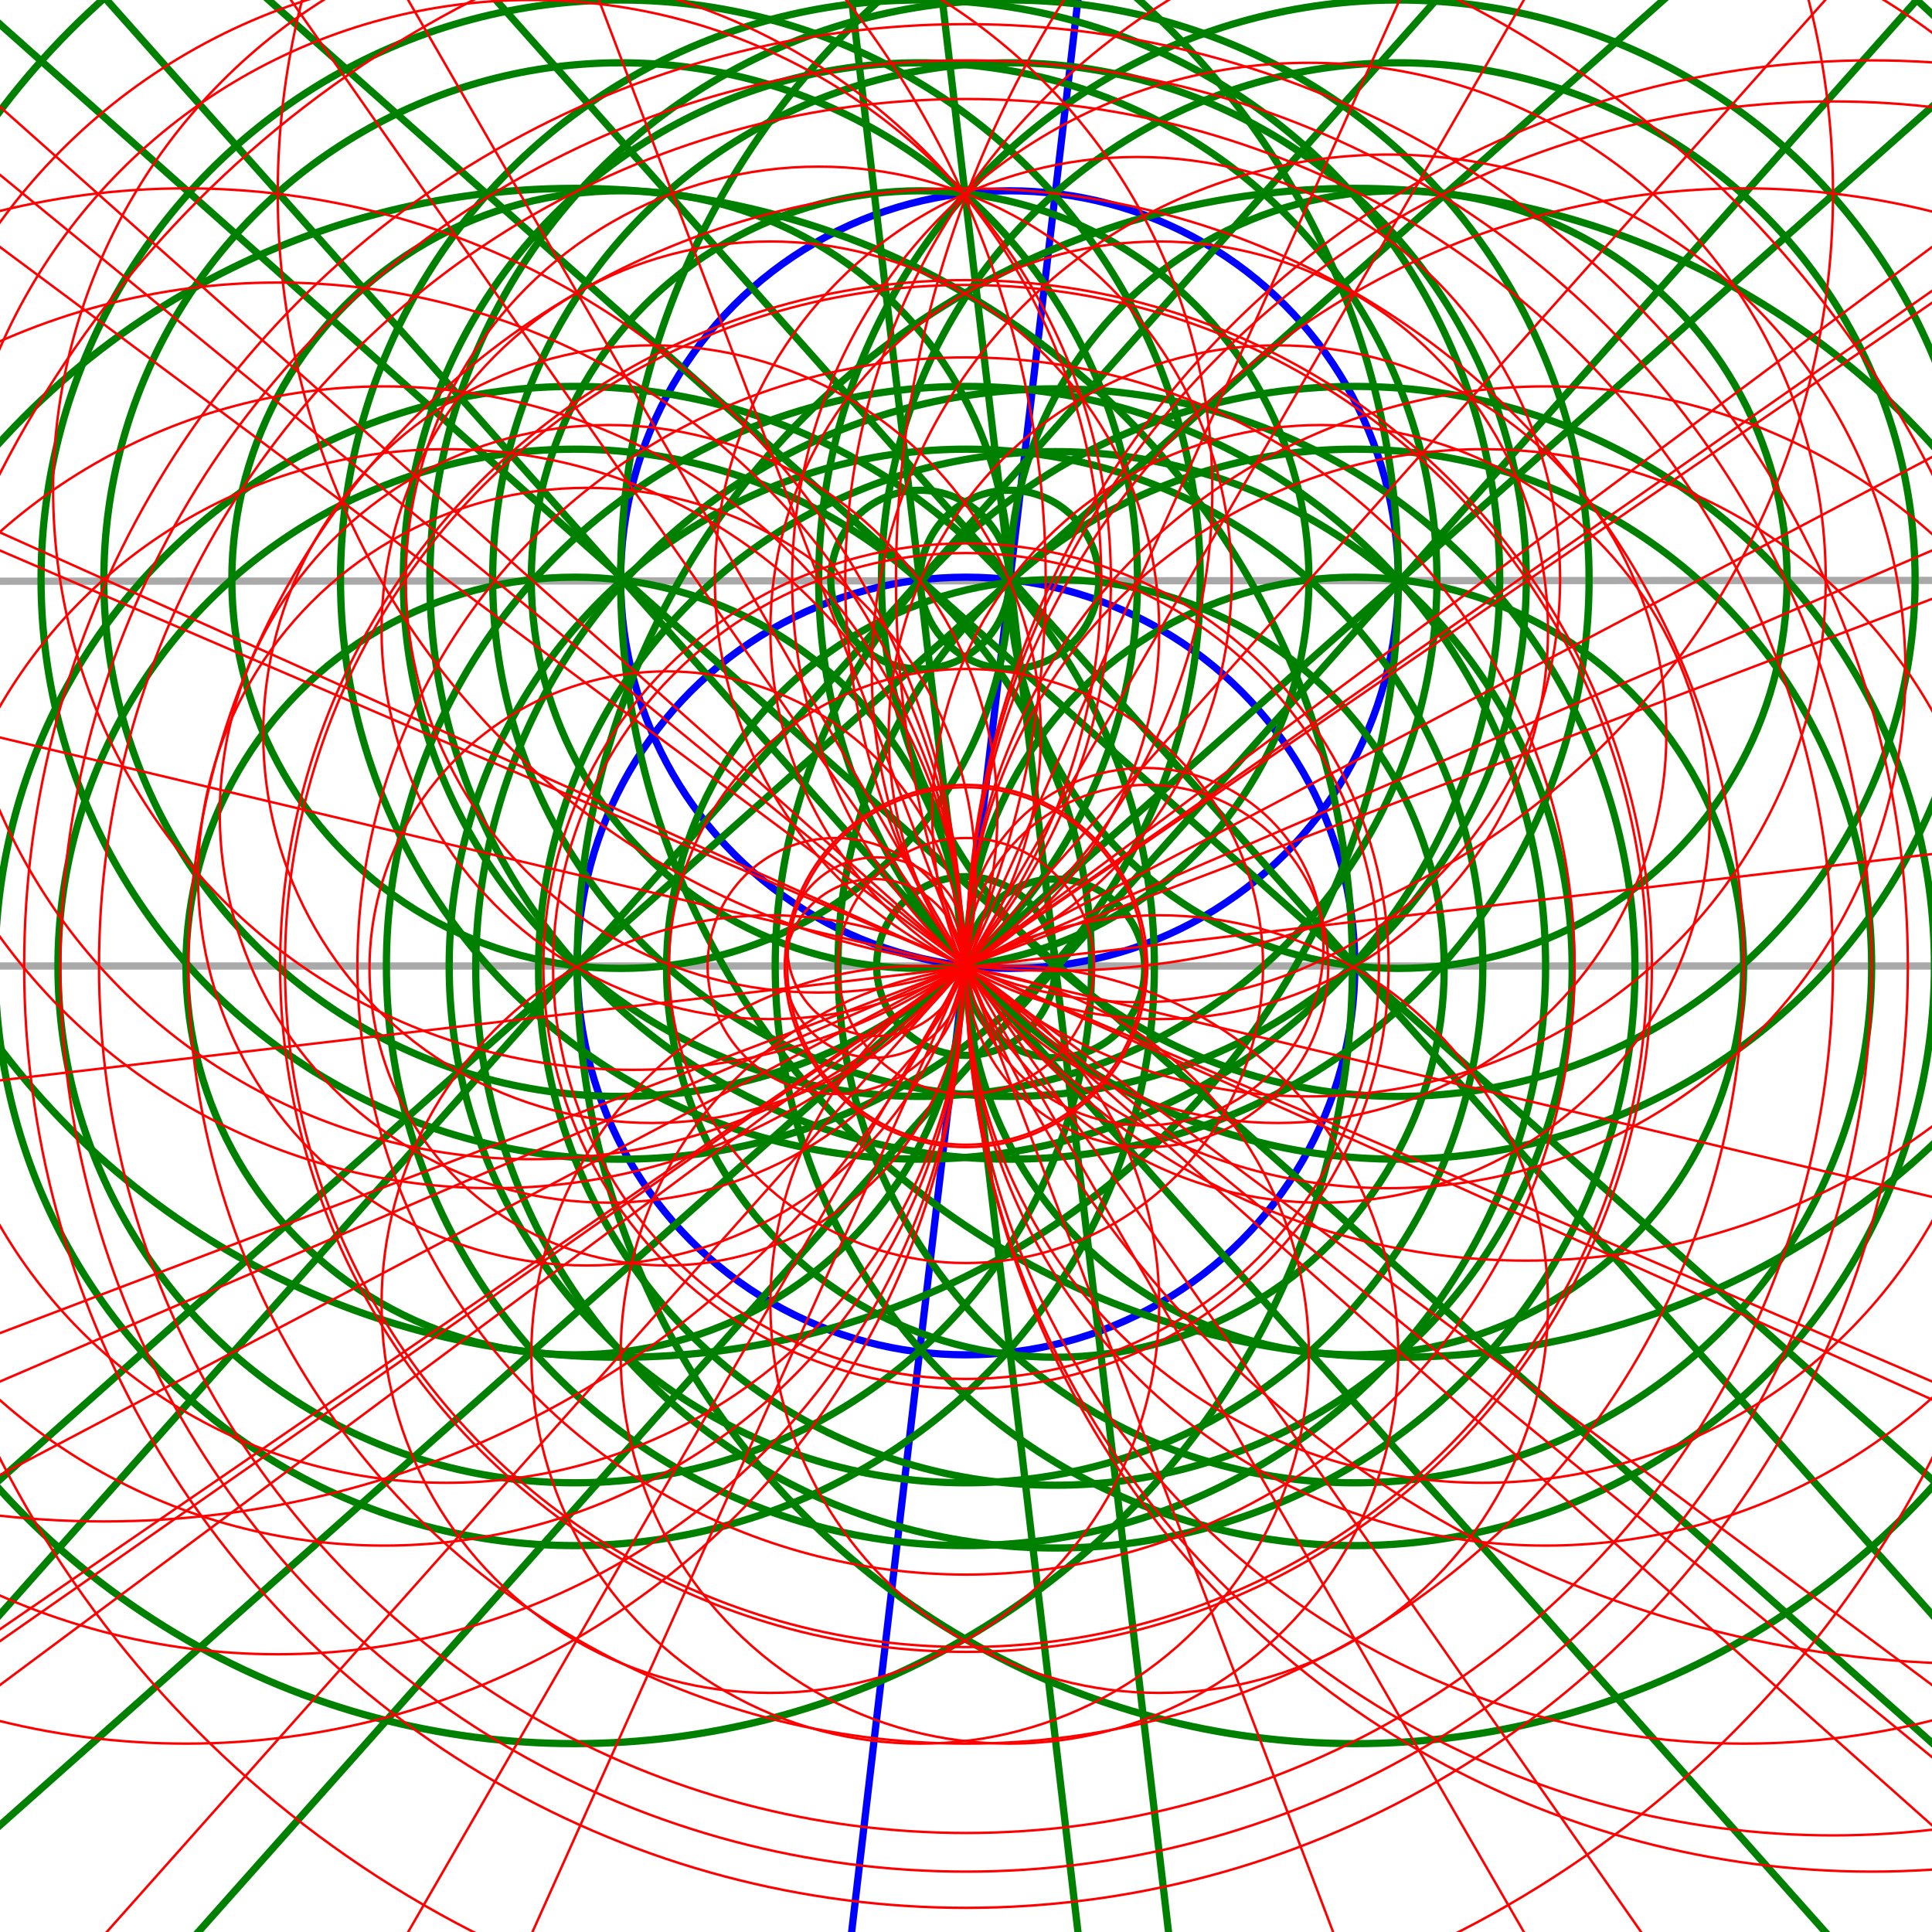 <svg viewBox="0 0 800 800" xmlns="http://www.w3.org/2000/svg">
<line fill="none" stroke="darkgray" stroke-width="3" x1="-800" x2="1600" y1="400" y2="400"/>
<line fill="none" stroke="darkgray" stroke-width="3" x1="-800" x2="1600" y1="241" y2="240"/>
<line fill="none" stroke="blue" stroke-width="3" x1="539" x2="260" y1="-791" y2="1591"/>
<circle cx="400" cy="400" fill="none" r="161" stroke="blue" stroke-width="3"/>
<circle cx="418" cy="240" fill="none" r="161" stroke="blue" stroke-width="3"/>
<circle cx="561" cy="400" fill="none" r="161" stroke="green" stroke-width="3"/>
<circle cx="238" cy="400" fill="none" r="161" stroke="green" stroke-width="3"/>
<line fill="none" stroke="green" stroke-width="3" x1="260" x2="539" y1="-791" y2="1591"/>
<circle cx="381" cy="240" fill="none" r="161" stroke="green" stroke-width="3"/>
<circle cx="400" cy="400" fill="none" r="37" stroke="green" stroke-width="3"/>
<circle cx="437" cy="401" fill="none" r="37" stroke="green" stroke-width="3"/>
<line fill="none" stroke="green" stroke-width="3" x1="1296" x2="-496" y1="-397" y2="1197"/>
<circle cx="400" cy="400" fill="none" r="240" stroke="green" stroke-width="3"/>
<circle cx="579" cy="240" fill="none" r="240" stroke="green" stroke-width="3"/>
<line fill="none" stroke="green" stroke-width="3" x1="-397" x2="1197" y1="-496" y2="1296"/>
<circle cx="400" cy="400" fill="none" r="214" stroke="green" stroke-width="3"/>
<circle cx="257" cy="240" fill="none" r="214" stroke="green" stroke-width="3"/>
<line fill="none" stroke="green" stroke-width="3" x1="-307" x2="1287" y1="-576" y2="1216"/>
<circle cx="418" cy="240" fill="none" r="214" stroke="green" stroke-width="3"/>
<circle cx="561" cy="400" fill="none" r="214" stroke="green" stroke-width="3"/>
<line fill="none" stroke="green" stroke-width="3" x1="1225" x2="-567" y1="-477" y2="1117"/>
<circle cx="418" cy="240" fill="none" r="240" stroke="green" stroke-width="3"/>
<circle cx="238" cy="400" fill="none" r="240" stroke="green" stroke-width="3"/>
<circle cx="418" cy="240" fill="none" r="37" stroke="green" stroke-width="3"/>
<circle cx="381" cy="240" fill="none" r="37" stroke="green" stroke-width="3"/>
<line fill="none" stroke="green" stroke-width="3" x1="297" x2="576" y1="-796" y2="1587"/>
<circle cx="437" cy="401" fill="none" r="161" stroke="green" stroke-width="3"/>
<circle cx="579" cy="240" fill="none" r="161" stroke="green" stroke-width="3"/>
<circle cx="257" cy="240" fill="none" r="161" stroke="green" stroke-width="3"/>
<circle cx="561" cy="400" fill="none" r="322" stroke="green" stroke-width="3"/>
<circle cx="238" cy="400" fill="none" r="322" stroke="green" stroke-width="3"/>
<line fill="none" stroke="green" stroke-width="3" x1="-425" x2="1367" y1="-477" y2="1117"/>
<circle cx="561" cy="400" fill="none" r="240" stroke="green" stroke-width="3"/>
<circle cx="381" cy="240" fill="none" r="240" stroke="green" stroke-width="3"/>
<line fill="none" stroke="green" stroke-width="3" x1="1107" x2="-487" y1="-576" y2="1216"/>
<circle cx="238" cy="400" fill="none" r="214" stroke="green" stroke-width="3"/>
<circle cx="381" cy="240" fill="none" r="214" stroke="green" stroke-width="3"/>
<line fill="none" stroke="green" stroke-width="3" x1="1218" x2="-376" y1="-477" y2="1315"/>
<circle cx="437" cy="401" fill="none" r="214" stroke="green" stroke-width="3"/>
<circle cx="579" cy="240" fill="none" r="214" stroke="green" stroke-width="3"/>
<line fill="none" stroke="green" stroke-width="3" x1="-479" x2="1313" y1="-416" y2="1178"/>
<circle cx="437" cy="401" fill="none" r="240" stroke="green" stroke-width="3"/>
<circle cx="257" cy="240" fill="none" r="240" stroke="green" stroke-width="3"/>
<circle cx="579" cy="240" fill="none" r="322" stroke="green" stroke-width="3"/>
<circle cx="257" cy="240" fill="none" r="322" stroke="green" stroke-width="3"/>
<circle cx="381" cy="561" fill="none" r="161" stroke="red" stroke-width="1"/>
<circle cx="400" cy="400" fill="none" r="322" stroke="red" stroke-width="1"/>
<circle cx="437" cy="80" fill="none" r="322" stroke="red" stroke-width="1"/>
<line fill="none" stroke="red" stroke-width="1" x1="1502" x2="-702" y1="-74" y2="874"/>
<circle cx="547" cy="337" fill="none" r="161" stroke="red" stroke-width="1"/>
<line fill="none" stroke="red" stroke-width="1" x1="-562" x2="1362" y1="-316" y2="1116"/>
<circle cx="270" cy="304" fill="none" r="161" stroke="red" stroke-width="1"/>
<circle cx="722" cy="400" fill="none" r="322" stroke="red" stroke-width="1"/>
<line fill="none" stroke="red" stroke-width="1" x1="1197" x2="-397" y1="-496" y2="1296"/>
<circle cx="542" cy="240" fill="none" r="214" stroke="red" stroke-width="1"/>
<line fill="none" stroke="red" stroke-width="1" x1="1000" x2="-200" y1="-639" y2="1439"/>
<circle cx="480" cy="261" fill="none" r="161" stroke="red" stroke-width="1"/>
<line fill="none" stroke="red" stroke-width="1" x1="-200" x2="1000" y1="-639" y2="1439"/>
<circle cx="480" cy="540" fill="none" r="161" stroke="red" stroke-width="1"/>
<circle cx="77" cy="400" fill="none" r="322" stroke="red" stroke-width="1"/>
<line fill="none" stroke="red" stroke-width="1" x1="-496" x2="1296" y1="-397" y2="1197"/>
<circle cx="220" cy="240" fill="none" r="240" stroke="red" stroke-width="1"/>
<circle cx="319" cy="540" fill="none" r="161" stroke="red" stroke-width="1"/>
<circle cx="319" cy="261" fill="none" r="161" stroke="red" stroke-width="1"/>
<circle cx="418" cy="561" fill="none" r="161" stroke="red" stroke-width="1"/>
<circle cx="362" cy="401" fill="none" r="37" stroke="red" stroke-width="1"/>
<line fill="none" stroke="red" stroke-width="1" x1="1362" x2="-562" y1="-316" y2="1116"/>
<circle cx="529" cy="304" fill="none" r="161" stroke="red" stroke-width="1"/>
<line fill="none" stroke="red" stroke-width="1" x1="-702" x2="1502" y1="-74" y2="874"/>
<circle cx="252" cy="337" fill="none" r="161" stroke="red" stroke-width="1"/>
<line fill="none" stroke="red" stroke-width="1" x1="-767" x2="1567" y1="123" y2="678"/>
<circle cx="363" cy="392" fill="none" r="37" stroke="red" stroke-width="1"/>
<circle cx="400" cy="400" fill="none" r="75" stroke="red" stroke-width="1"/>
<circle cx="475" cy="400" fill="none" r="75" stroke="red" stroke-width="1"/>
<line fill="none" stroke="red" stroke-width="1" x1="1591" x2="-791" y1="261" y2="540"/>
<circle cx="400" cy="400" fill="none" r="74" stroke="red" stroke-width="1"/>
<circle cx="474" cy="392" fill="none" r="74" stroke="red" stroke-width="1"/>
<circle cx="640" cy="400" fill="none" r="240" stroke="red" stroke-width="1"/>
<circle cx="159" cy="400" fill="none" r="240" stroke="red" stroke-width="1"/>
<line fill="none" stroke="red" stroke-width="1" x1="-287" x2="1087" y1="-583" y2="1383"/>
<circle cx="262" cy="203" fill="none" r="240" stroke="red" stroke-width="1"/>
<circle cx="400" cy="400" fill="none" r="359" stroke="red" stroke-width="1"/>
<circle cx="759" cy="401" fill="none" r="359" stroke="red" stroke-width="1"/>
<line fill="none" stroke="red" stroke-width="1" x1="1521" x2="-721" y1="-26" y2="826"/>
<circle cx="400" cy="400" fill="none" r="449" stroke="red" stroke-width="1"/>
<circle cx="820" cy="240" fill="none" r="449" stroke="red" stroke-width="1"/>
<line fill="none" stroke="red" stroke-width="1" x1="-26" x2="826" y1="-721" y2="1521"/>
<circle cx="400" cy="400" fill="none" r="171" stroke="red" stroke-width="1"/>
<circle cx="339" cy="240" fill="none" r="171" stroke="red" stroke-width="1"/>
<circle cx="614" cy="400" fill="none" r="214" stroke="red" stroke-width="1"/>
<circle cx="185" cy="400" fill="none" r="214" stroke="red" stroke-width="1"/>
<line fill="none" stroke="red" stroke-width="1" x1="1383" x2="-583" y1="-287" y2="1087"/>
<circle cx="575" cy="278" fill="none" r="214" stroke="red" stroke-width="1"/>
<circle cx="400" cy="400" fill="none" r="284" stroke="red" stroke-width="1"/>
<circle cx="115" cy="401" fill="none" r="284" stroke="red" stroke-width="1"/>
<line fill="none" stroke="red" stroke-width="1" x1="891" x2="-91" y1="-694" y2="1494"/>
<circle cx="400" cy="400" fill="none" r="175" stroke="red" stroke-width="1"/>
<circle cx="471" cy="240" fill="none" r="175" stroke="red" stroke-width="1"/>
<line fill="none" stroke="red" stroke-width="1" x1="-694" x2="1494" y1="-91" y2="891"/>
<circle cx="400" cy="400" fill="none" r="390" stroke="red" stroke-width="1"/>
<circle cx="43" cy="240" fill="none" r="390" stroke="red" stroke-width="1"/>
<circle cx="400" cy="400" fill="none" r="123" stroke="red" stroke-width="1"/>
<circle cx="276" cy="401" fill="none" r="123" stroke="red" stroke-width="1"/>
<line fill="none" stroke="red" stroke-width="1" x1="1389" x2="-589" y1="-279" y2="1079"/>
<circle cx="400" cy="400" fill="none" r="282" stroke="red" stroke-width="1"/>
<circle cx="632" cy="240" fill="none" r="282" stroke="red" stroke-width="1"/>
<line fill="none" stroke="red" stroke-width="1" x1="-528" x2="1328" y1="-360" y2="1160"/>
<circle cx="400" cy="400" fill="none" r="252" stroke="red" stroke-width="1"/>
<circle cx="204" cy="240" fill="none" r="252" stroke="red" stroke-width="1"/>
<circle cx="243" cy="363" fill="none" r="161" stroke="red" stroke-width="1"/>
<circle cx="400" cy="400" fill="none" r="375" stroke="red" stroke-width="1"/>
<circle cx="775" cy="400" fill="none" r="375" stroke="red" stroke-width="1"/>
<circle cx="400" cy="400" fill="none" r="53" stroke="red" stroke-width="1"/>
<circle cx="346" cy="400" fill="none" r="53" stroke="red" stroke-width="1"/>
<line fill="none" stroke="red" stroke-width="1" x1="1461" x2="-661" y1="-159" y2="959"/>
</svg>
